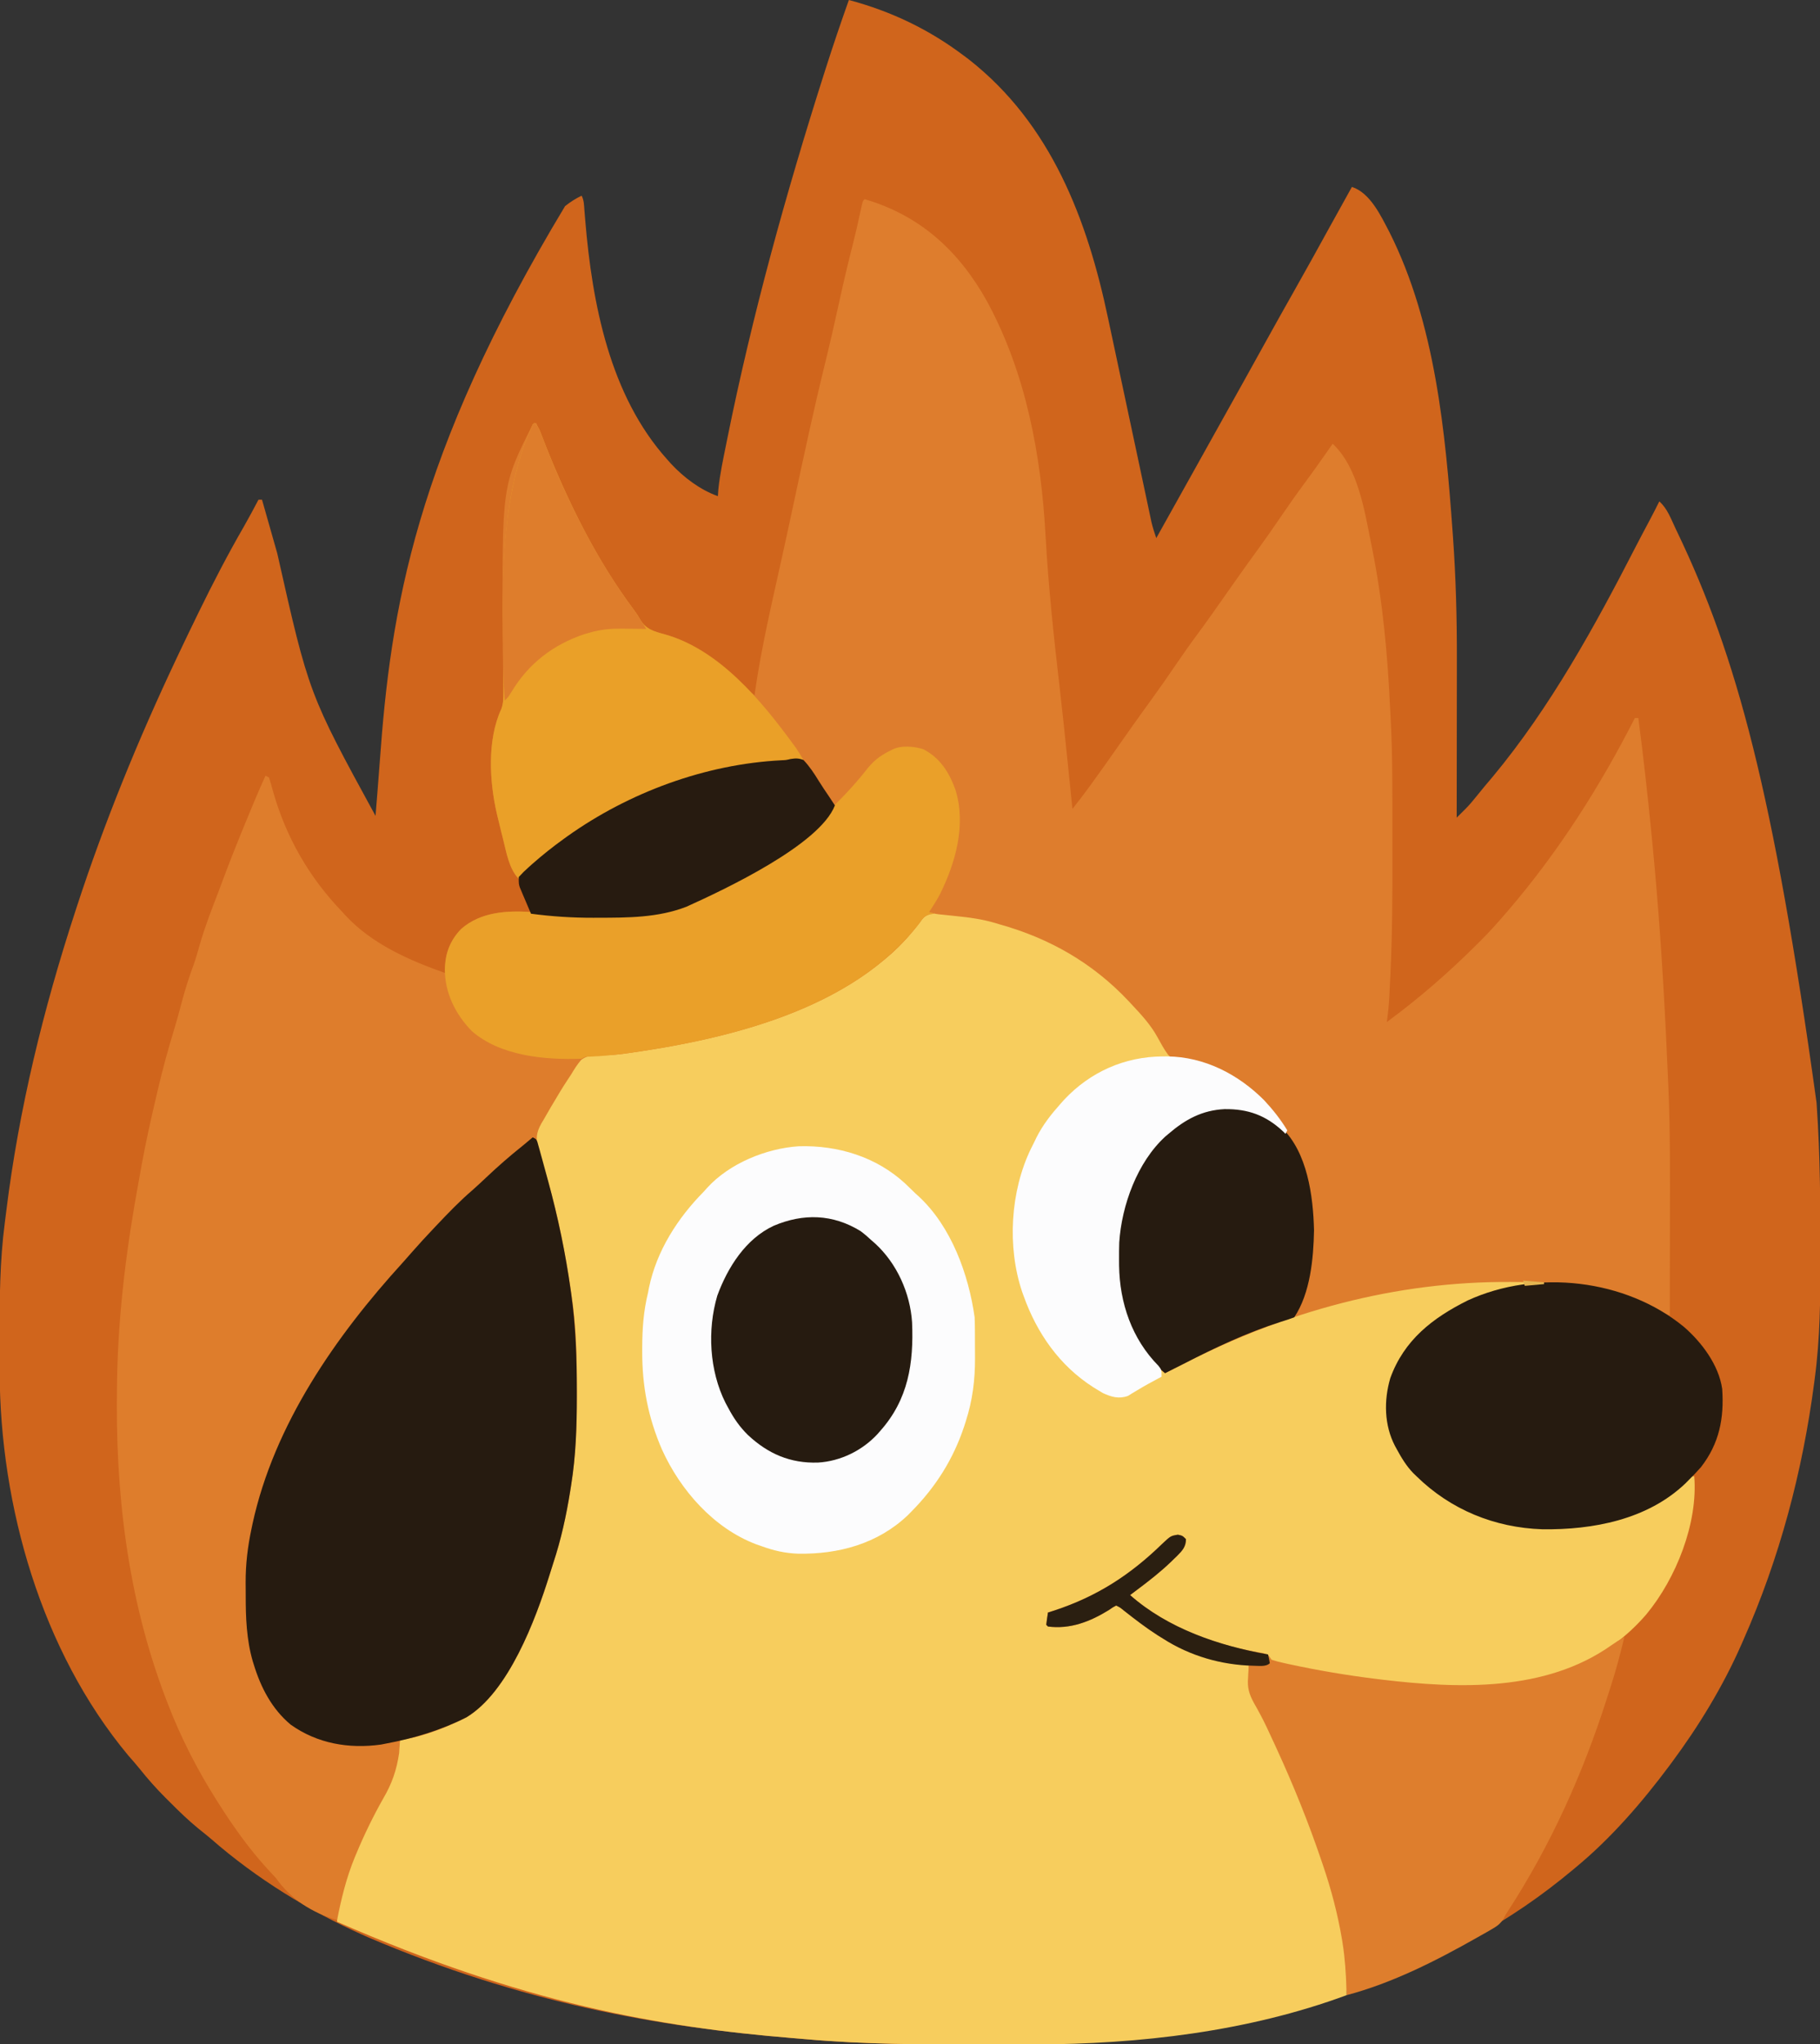 <?xml version="1.0" encoding="UTF-8"?>
<svg version="1.1" xmlns="http://www.w3.org/2000/svg" width="1042" height="1170">
<rect width="100%" height="100%" fill="#333333" stroke="none"/>
<path d="M0 0 C24.295 6.494 45.923 16.827 66 32 C67.367 33.027 67.367 33.027 68.762 34.074 C115.776 70.969 136.497 125.606 148.409 182.232 C149.297 186.437 150.199 190.638 151.101 194.84 C152.797 202.759 154.481 210.681 156.161 218.605 C159.177 232.837 162.218 247.064 165.259 261.29 C166.323 266.271 167.383 271.253 168.439 276.236 C169.093 279.324 169.751 282.412 170.409 285.499 C170.712 286.927 171.015 288.355 171.316 289.783 C171.728 291.735 172.144 293.687 172.561 295.638 C172.792 296.729 173.023 297.819 173.261 298.942 C174.008 302.034 174.951 304.999 176 308 C183.192 295.181 190.368 282.353 197.5 269.5 C202.315 260.823 207.146 252.156 212 243.5 C216.83 234.885 221.642 226.26 226.438 217.625 C227.059 216.506 227.68 215.388 228.32 214.235 C231.49 208.525 234.658 202.814 237.824 197.102 C243.656 186.587 249.504 176.083 255.438 165.625 C262.129 153.828 268.669 141.949 275.208 130.067 C279.448 122.365 283.722 114.681 288 107 C298.562 110.392 304.635 123.651 309.52 132.945 C335.692 184.962 341.565 247.493 345.688 304.812 C345.748 305.658 345.809 306.504 345.872 307.376 C347.508 330.424 348.146 353.39 348.098 376.496 C348.096 379.154 348.094 381.811 348.093 384.469 C348.09 390.68 348.082 396.891 348.072 403.102 C348.061 410.191 348.055 417.28 348.05 424.368 C348.04 438.912 348.022 453.456 348 468 C349.12 466.89 350.238 465.779 351.356 464.667 C351.979 464.048 352.602 463.429 353.244 462.792 C355.417 460.575 357.376 458.238 359.312 455.812 C362.402 451.968 365.546 448.187 368.75 444.438 C401.533 404.987 427.123 358.436 450.438 313.026 C453.001 308.061 455.62 303.127 458.249 298.197 C460.223 294.492 462.139 290.763 464 287 C468.666 291.088 470.745 297.192 473.375 302.688 C473.836 303.647 473.836 303.647 474.306 304.625 C508.179 375.346 529.318 452.849 554 631 C554.05 631.699 554.1 632.399 554.152 633.12 C556.095 661.298 556.245 689.64 556.25 717.875 C556.25 718.634 556.251 719.393 556.251 720.175 C556.252 743.235 556.059 766.105 553 789 C552.901 789.762 552.801 790.524 552.699 791.308 C545.996 842.455 532.917 891.768 512 939 C511.477 940.195 511.477 940.195 510.943 941.415 C500.427 965.305 486.558 988.063 471 1009 C470.397 1009.813 470.397 1009.813 469.782 1010.643 C454.142 1031.633 436.241 1052.329 416 1069 C415.209 1069.662 415.209 1069.662 414.402 1070.336 C344.301 1128.912 257.701 1157.67 106.32 1170.203 C104.155 1170.21 101.99 1170.217 99.825 1170.224 C92.925 1170.244 86.025 1170.248 79.125 1170.25 C77.367 1170.251 77.367 1170.251 75.574 1170.252 C42.173 1170.264 8.888 1170.183 -24.407 1167.228 C-27.05 1166.996 -29.693 1166.777 -32.337 1166.562 C-108.991 1160.266 -187.072 1146.446 -275 1109 C-275.826 1108.633 -276.653 1108.266 -277.504 1107.888 C-309.02 1093.836 -339.216 1075.269 -365.205 1052.524 C-367.503 1050.573 -369.863 1048.705 -372.215 1046.82 C-378.028 1042.077 -383.347 1036.95 -388.625 1031.625 C-389.502 1030.756 -390.378 1029.887 -391.281 1028.992 C-396.508 1023.75 -401.339 1018.33 -405.95 1012.539 C-408.084 1009.896 -410.31 1007.355 -412.562 1004.812 C-462.318 945.075 -485.94 862.133 -486.203 785.305 C-486.21 783.917 -486.217 782.529 -486.225 781.141 C-486.244 776.719 -486.249 772.297 -486.25 767.875 C-486.25 767.121 -486.251 766.367 -486.251 765.59 C-486.252 743.662 -486.119 721.909 -483.275 700.127 C-482.978 697.832 -482.696 695.536 -482.414 693.24 C-475.184 634.867 -461.256 577.859 -443 522 C-442.74 521.202 -442.48 520.404 -442.213 519.582 C-426.312 470.809 -406.925 423.363 -385 377 C-384.527 375.997 -384.054 374.994 -383.566 373.961 C-380.092 366.617 -376.564 359.3 -373 352 C-372.711 351.408 -372.422 350.815 -372.124 350.205 C-364.031 333.63 -355.591 317.371 -346.366 301.39 C-343.468 296.319 -340.726 291.164 -338 286 C-337.34 286 -336.68 286 -336 286 C-333.061 296.26 -330.129 306.521 -327.246 316.797 C-309.191 397.067 -309.191 397.067 -271 467 C-270.814 464.682 -270.628 462.365 -270.442 460.047 C-270.268 457.872 -270.092 455.696 -269.915 453.521 C-269.433 447.542 -268.964 441.563 -268.535 435.58 C-262.328 349.168 -248.613 261 -162.492 118 C-159.459 115.566 -156.488 113.705 -153 112 C-151.637 114.726 -151.657 117.133 -151.422 120.176 C-151.263 122.109 -151.263 122.109 -151.1 124.081 C-151.015 125.115 -151.015 125.115 -150.929 126.169 C-146.959 173.701 -136.907 226.399 -104 263 C-103.243 263.851 -102.487 264.702 -101.707 265.578 C-94.337 273.417 -85.21 280.322 -75 284 C-74.869 282.134 -74.869 282.134 -74.734 280.23 C-73.849 271.496 -71.979 262.911 -70.25 254.312 C-69.958 252.857 -69.958 252.857 -69.66 251.372 C-55.358 180.421 -35.97 110.496 -14 41.562 C-13.545 40.132 -13.545 40.132 -13.08 38.673 C-8.938 25.703 -4.558 12.829 0 0 Z " fill="#D0651C" transform="translate(486,0)"/>
<path d="M0 0 C0.816 0.087 1.632 0.175 2.472 0.265 C13.615 1.514 24.358 3.383 35 7 C35.713 7.237 36.427 7.474 37.162 7.718 C60.265 15.468 79.524 27.079 97 44 C97.754 44.715 97.754 44.715 98.523 45.445 C109.253 55.63 118.835 66.974 126 80 C126 80.66 126 81.32 126 82 C126.753 82.003 127.506 82.005 128.281 82.008 C149.415 82.777 168.164 94.356 182.312 109.5 C186.345 114.059 189.842 118.8 193 124 C192.67 124.66 192.34 125.32 192 126 C191.562 125.564 191.123 125.129 190.672 124.68 C180.765 115.377 170.515 111.686 157.086 111.852 C144.301 112.467 134.581 117.75 125 126 C124.406 126.499 123.811 126.998 123.199 127.512 C107.127 142.18 98.172 166.971 96.793 188.177 C96.698 191.413 96.671 194.638 96.688 197.875 C96.693 199.018 96.699 200.16 96.705 201.337 C97.017 223.089 104.341 242.894 118.949 259.066 C120.938 261.213 120.938 261.213 124 262 C126.809 260.872 126.809 260.872 129.898 259.133 C131.102 258.492 132.305 257.852 133.508 257.211 C134.454 256.7 134.454 256.7 135.419 256.179 C138.708 254.407 142.017 252.674 145.328 250.945 C145.988 250.601 146.647 250.257 147.327 249.902 C155.997 245.407 164.917 241.578 174 238 C174.779 237.692 175.558 237.383 176.361 237.065 C189.344 231.982 202.608 227.858 216 224 C216.793 223.771 217.586 223.541 218.403 223.305 C253.407 213.318 287.338 209.512 323.57 209.797 C324.417 209.801 325.264 209.806 326.137 209.81 C330.853 209.866 335.347 210.221 340 211 C340 211.33 340 211.66 340 212 C338.742 212.17 337.484 212.34 336.188 212.516 C313.261 215.71 292.239 220.91 274 236 C273.277 236.562 272.554 237.124 271.809 237.703 C261.706 245.908 253.273 259.215 251.246 272.172 C249.765 289.197 252.403 303.503 263.48 317.18 C276.114 331.9 293.273 342.088 312 347 C312.674 347.18 313.348 347.361 314.042 347.547 C344.555 355.452 376.872 351.509 404.734 336.93 C411.019 333.216 417.105 328.972 422.211 323.73 C424 322 424 322 426 322 C428.218 348.859 415.583 380.462 398.648 400.945 C376.499 426.795 346.046 439.014 312.393 441.789 C275.811 444.063 239.234 439.473 203.375 432.438 C202.362 432.24 201.349 432.042 200.305 431.838 C188.13 429.357 188.13 429.357 183 427 C182.67 426.34 182.34 425.68 182 425 C179.914 424.501 177.803 424.104 175.688 423.75 C148.851 418.773 123.65 407.613 102 391 C104.989 387.812 108.12 385.069 111.562 382.375 C115.612 379.174 119.498 375.849 123.312 372.375 C124.761 371.056 124.761 371.056 126.238 369.711 C129.088 366.914 131.588 364.18 134 361 C133.966 358.678 133.966 358.678 133 357 C129.873 356.453 127.779 356.476 125.102 358.277 C122.343 360.681 119.754 363.204 117.238 365.859 C104.45 379.286 87.922 388.873 70.938 396 C69.902 396.437 69.902 396.437 68.846 396.882 C64.548 398.608 60.609 399.521 56 400 C56 402.31 56 404.62 56 407 C71.015 408.388 83.339 402.564 96 395 C96.62 395.534 97.24 396.067 97.879 396.617 C104.936 402.555 112.222 407.881 120.041 412.768 C121.308 413.565 122.567 414.376 123.815 415.205 C138.025 424.545 154.565 426.921 171 430 C171.024 431.057 171.049 432.114 171.074 433.203 C171.35 441.194 171.742 447.55 176.125 454.438 C177.045 456.036 177.954 457.641 178.855 459.25 C179.356 460.142 179.857 461.034 180.373 461.953 C183.679 468.143 186.546 474.546 189.438 480.938 C189.759 481.648 190.081 482.359 190.413 483.091 C207.995 522.058 227.478 566.022 227.062 609.562 C227.058 610.476 227.053 611.389 227.049 612.33 C227.037 614.553 227.021 616.777 227 619 C170.499 639.888 108.255 647.084 48.32 647.203 C46.155 647.21 43.99 647.217 41.825 647.224 C34.925 647.244 28.025 647.248 21.125 647.25 C19.367 647.251 19.367 647.251 17.574 647.252 C-15.827 647.264 -49.112 647.183 -82.407 644.228 C-85.05 643.996 -87.693 643.777 -90.337 643.562 C-166.99 637.266 -245.081 623.45 -351 577 C-351.45 559.503 -343.018 542.165 -335.938 526.625 C-335.228 525.056 -335.228 525.056 -334.504 523.456 C-331.775 517.525 -328.83 511.856 -325.501 506.243 C-319.125 495.474 -316.553 485.374 -315 473 C-314.417 472.825 -313.835 472.649 -313.234 472.469 C-279.363 462.193 -263.77 449.351 -247 418 C-240.445 405.449 -235.13 392.687 -230.741 379.234 C-230.072 377.216 -229.366 375.219 -228.637 373.223 C-219.035 346.319 -214.808 315.942 -214.867 287.453 C-214.866 286.398 -214.865 285.343 -214.864 284.257 C-214.864 282.041 -214.865 279.826 -214.87 277.611 C-214.875 274.272 -214.87 270.933 -214.863 267.594 C-214.856 250.315 -215.679 233.37 -218.062 216.25 C-218.168 215.488 -218.273 214.725 -218.382 213.94 C-221.803 189.531 -227.246 165.499 -234.555 141.961 C-235.037 140.308 -235.519 138.654 -236 137 C-236.271 136.185 -236.541 135.369 -236.82 134.529 C-238.604 128.199 -237.525 124.502 -234.467 118.754 C-233.921 117.804 -233.375 116.854 -232.812 115.875 C-232.264 114.876 -231.715 113.877 -231.15 112.848 C-226.678 104.845 -221.863 96.996 -216.293 89.703 C-215.391 88.514 -214.53 87.293 -213.705 86.049 C-211.702 83.28 -210.184 81.351 -206.839 80.359 C-204.152 80.063 -201.516 79.976 -198.812 79.938 C-188.056 79.414 -177.653 77.978 -167.062 76.125 C-166.34 76.001 -165.617 75.878 -164.873 75.751 C-149.885 73.183 -135.151 69.803 -120.562 65.5 C-119.578 65.218 -118.594 64.935 -117.58 64.645 C-111.979 63.006 -106.572 61.124 -101.178 58.897 C-98.542 57.811 -95.867 56.849 -93.188 55.875 C-66.518 45.584 -32.238 29.074 -17.188 3.312 C-13.043 -2.369 -6.251 -0.717 0 0 Z " fill="#F7CD5D" transform="translate(544,523)"/>
<path d="M0 0 C31.827 9.296 54 29.639 70.012 58.332 C92.337 99.357 101.07 146.302 103.61 192.57 C105.23 221.544 108.279 250.276 111.638 279.098 C113.37 294.031 114.908 308.983 116.438 323.938 C116.699 326.486 116.961 329.034 117.222 331.582 C117.817 337.388 118.41 343.194 119 349 C122.097 345.15 125.083 341.237 128 337.25 C128.476 336.6 128.953 335.949 129.444 335.279 C135.058 327.587 140.528 319.793 146 312 C147.977 309.186 149.957 306.374 151.938 303.562 C152.431 302.863 152.924 302.163 153.432 301.441 C157.058 296.305 160.741 291.211 164.438 286.125 C168.941 279.925 173.321 273.653 177.625 267.312 C181.933 260.966 186.343 254.721 190.909 248.557 C196.404 241.131 201.691 233.56 207 226 C208.977 223.186 210.957 220.374 212.938 217.562 C213.431 216.863 213.924 216.163 214.432 215.441 C218.058 210.305 221.741 205.211 225.438 200.125 C229.941 193.925 234.321 187.653 238.625 181.312 C242.925 174.979 247.323 168.744 251.883 162.595 C257.389 155.158 262.687 147.575 268 140 C282.524 153.642 286.211 178.235 290 197 C290.21 198.033 290.42 199.066 290.637 200.131 C296.669 230.349 299.49 261.003 300.893 291.755 C301.006 294.115 301.136 296.474 301.265 298.833 C302.325 319.604 302.187 340.402 302.185 361.194 C302.185 365.572 302.192 369.951 302.206 374.329 C302.277 397.476 302.128 420.574 301.051 443.699 C300.986 445.097 300.986 445.097 300.92 446.523 C300.795 449.147 300.664 451.77 300.529 454.393 C300.491 455.152 300.453 455.91 300.413 456.692 C300.15 461.499 299.644 466.229 299 471 C317.382 457.479 334.207 442.848 350.375 426.75 C351.124 426.005 351.873 425.261 352.645 424.494 C357.301 419.825 361.717 415.012 366 410 C366.877 408.991 367.755 407.982 368.633 406.973 C397.332 373.46 421.007 336.267 441 297 C441.66 297 442.32 297 443 297 C445.897 319.238 448.388 341.493 450.562 363.812 C450.716 365.38 450.869 366.948 451.023 368.516 C454.462 403.73 456.861 438.914 458.625 474.25 C458.688 475.507 458.751 476.764 458.815 478.059 C459.242 486.704 459.63 495.352 460 504 C460.051 505.137 460.102 506.274 460.155 507.445 C461.298 533.4 461.118 559.365 461.069 585.339 C461.058 591.408 461.054 597.476 461.049 603.545 C461.038 615.363 461.021 627.182 461 639 C458.019 637.817 455.094 636.608 452.215 635.195 C432.227 625.496 413.38 621.767 391.237 621.158 C389 621 389 621 385.829 620.5 C381.382 619.919 377.049 619.82 372.57 619.797 C371.671 619.79 370.773 619.783 369.846 619.775 C304.029 619.374 241.035 636.614 182.523 666.706 C179.029 668.498 175.516 670.25 172 672 C156.005 659.009 147.93 640.145 145 620 C143.297 590.264 148.671 561.841 169 539 C169.626 538.291 170.253 537.582 170.898 536.852 C180.355 526.778 191.942 520.489 205.824 519.875 C219.306 519.604 229.61 523.384 239.602 532.645 C240.063 533.092 240.525 533.539 241 534 C231.552 515.643 215.921 503.677 197 496 C196.221 495.683 195.443 495.366 194.641 495.039 C191.277 493.799 188.528 493.01 184.91 492.941 C176.549 492.619 176.549 492.619 173.636 489.574 C171.306 486.333 169.432 482.854 167.508 479.363 C163.67 472.431 158.383 466.762 153 461 C152.131 460.066 152.131 460.066 151.245 459.112 C130.679 437.219 105.905 423.025 77 415 C76.223 414.763 75.446 414.526 74.646 414.282 C67.314 412.125 60.092 411.134 52.5 410.375 C50.198 410.136 47.896 409.894 45.594 409.648 C44.59 409.547 43.587 409.446 42.553 409.341 C40 409 40 409 37 408 C38.356 404.366 40.021 400.967 41.818 397.532 C45.794 389.889 48.925 382.399 51 374 C51.336 372.652 51.336 372.652 51.68 371.277 C54.978 355.939 53.694 340.021 45.672 326.379 C43.216 322.885 40.522 320.386 37 318 C36.134 317.381 35.267 316.762 34.375 316.125 C27.794 313.931 20.016 313.642 13.625 316.625 C12.39 317.374 11.179 318.166 10 319 C9.443 319.378 8.886 319.755 8.312 320.145 C3.671 323.701 0.327 328.304 -3.146 332.95 C-7.127 338.261 -11.466 343.148 -16 348 C-20.589 343.809 -23.814 339.071 -27.188 333.875 C-27.721 333.064 -28.254 332.253 -28.803 331.418 C-29.788 329.918 -30.771 328.417 -31.751 326.914 C-32.824 325.269 -33.911 323.634 -35 322 C-37.117 321.605 -37.117 321.605 -39.539 321.766 C-40.438 321.793 -41.337 321.821 -42.263 321.85 C-56.758 322.646 -70.86 324.739 -85 328 C-85.922 328.211 -86.844 328.423 -87.794 328.641 C-101.751 331.904 -114.882 336.237 -128 342 C-128.723 342.312 -129.447 342.623 -130.192 342.944 C-146.928 350.202 -162.792 359.546 -177 371 C-178.394 372.108 -178.394 372.108 -179.816 373.238 C-186.075 378.278 -192.08 383.568 -198 389 C-203.605 383.395 -205.164 373.413 -207.062 365.938 C-207.319 364.929 -207.575 363.921 -207.838 362.883 C-208.576 359.926 -209.294 356.965 -210 354 C-210.185 353.227 -210.37 352.453 -210.561 351.657 C-214.804 333.274 -216.143 309.326 -207.975 291.801 C-206.8 288.426 -206.774 285.717 -206.805 282.144 C-206.808 281.473 -206.811 280.802 -206.814 280.111 C-206.821 278.656 -206.833 277.201 -206.85 275.747 C-206.875 273.416 -206.888 271.086 -206.898 268.755 C-206.925 262.948 -206.972 257.141 -207.021 251.334 C-207.74 164.094 -207.74 164.094 -190 129 C-189.34 128.67 -188.68 128.34 -188 128 C-187.73 128.682 -187.459 129.364 -187.181 130.066 C-172.523 166.883 -155.972 203.217 -132.105 235.109 C-130 238 -130 238 -128.613 240.453 C-125.222 246.23 -120.602 247.394 -114.446 249.08 C-97.97 253.651 -84.768 264.36 -72.414 275.797 C-69.338 278.605 -66.174 281.303 -63 284 C-62.797 282.534 -62.797 282.534 -62.59 281.039 C-58.916 255.742 -52.992 230.763 -47.48 205.817 C-44.944 194.334 -42.456 182.841 -40.003 171.339 C-34.453 145.317 -28.859 119.314 -22.502 93.475 C-19.614 81.731 -16.959 69.944 -14.369 58.131 C-12.083 47.715 -9.664 37.349 -7.018 27.017 C-5.259 20.13 -3.666 13.219 -2.204 6.263 C-1.102 1.102 -1.102 1.102 0 0 Z " fill="#DE7D2D" transform="translate(495,114)"/>
<path d="M0 0 C9.586 4.934 14.814 13.255 18.387 23.164 C24.65 43.194 18.496 65.008 9.485 83.123 C7.626 86.579 5.53 89.879 3.387 93.164 C4.377 93.494 5.367 93.824 6.387 94.164 C5.635 94.24 4.884 94.316 4.109 94.395 C0.661 95.369 -0.115 96.586 -2.176 99.477 C-40.47 149.609 -113.48 166.368 -172.434 174.457 C-177.454 175.092 -182.308 175.274 -187.363 175.289 C-191.055 175.497 -192.952 175.674 -195.93 177.879 C-198.163 180.505 -199.859 183.196 -201.613 186.164 C-202.39 187.353 -203.173 188.537 -203.961 189.719 C-206.641 193.793 -209.138 197.963 -211.613 202.164 C-212.092 202.962 -212.572 203.76 -213.065 204.582 C-214.533 207.049 -215.953 209.539 -217.363 212.039 C-217.818 212.799 -218.273 213.559 -218.742 214.342 C-221.581 219.537 -221.928 222.866 -220.409 228.583 C-220.147 229.435 -219.884 230.287 -219.613 231.164 C-219.369 232.024 -219.124 232.883 -218.872 233.769 C-218.065 236.556 -217.215 239.328 -216.363 242.102 C-209.158 266.224 -204.276 291.097 -200.926 316.039 C-200.806 316.917 -200.687 317.795 -200.564 318.7 C-198.499 334.888 -198.372 351.12 -198.363 367.414 C-198.363 368.522 -198.362 369.629 -198.361 370.771 C-198.378 387.757 -198.906 404.362 -201.613 421.164 C-201.79 422.297 -201.967 423.431 -202.149 424.598 C-204.399 438.676 -207.381 452.334 -211.86 465.872 C-212.604 468.137 -213.312 470.412 -214.012 472.691 C-221.982 498.195 -237.487 539.688 -261.613 554.164 C-273.452 560.144 -286.436 565.258 -299.613 567.164 C-299.651 567.819 -299.688 568.474 -299.727 569.148 C-299.825 570.517 -299.825 570.517 -299.926 571.914 C-299.984 572.796 -300.042 573.678 -300.102 574.586 C-301.491 584.299 -304.279 592.227 -309.238 600.664 C-315.032 610.908 -320.081 621.306 -324.613 632.164 C-324.91 632.873 -325.206 633.581 -325.511 634.311 C-330.307 645.959 -333.192 657.82 -335.613 670.164 C-349.933 666.016 -362.102 658.289 -370.613 646.164 C-372.173 644.434 -373.758 642.726 -375.363 641.039 C-386.024 629.419 -395.183 616.468 -403.613 603.164 C-403.978 602.591 -404.344 602.017 -404.72 601.427 C-415.747 583.971 -425.225 565.443 -432.613 546.164 C-433.002 545.153 -433.391 544.142 -433.792 543.101 C-455.776 485.318 -462.771 424.68 -461.613 363.164 C-461.594 362.017 -461.575 360.871 -461.555 359.689 C-460.824 321.784 -456.023 284.153 -449.118 246.904 C-448.6 244.092 -448.103 241.277 -447.605 238.461 C-445.078 224.464 -441.946 210.628 -438.676 196.789 C-438.471 195.914 -438.266 195.039 -438.054 194.137 C-435.397 182.834 -432.367 171.707 -428.963 160.606 C-427.359 155.368 -425.938 150.088 -424.551 144.789 C-422.619 137.553 -420.438 130.559 -417.812 123.543 C-416.496 119.833 -415.422 116.078 -414.363 112.289 C-411.477 102.102 -407.642 92.274 -403.846 82.398 C-402.71 79.418 -401.594 76.431 -400.483 73.441 C-397.2 64.618 -393.733 55.88 -390.176 47.164 C-389.894 46.472 -389.613 45.78 -389.323 45.067 C-385.238 35.032 -381.079 25.037 -376.613 15.164 C-375.953 15.494 -375.293 15.824 -374.613 16.164 C-373.804 18.66 -373.096 21.13 -372.426 23.664 C-364.957 50.238 -351.709 73.323 -332.613 93.164 C-331.761 94.112 -331.761 94.112 -330.891 95.078 C-315.641 111.537 -294.315 120.848 -273.613 128.164 C-273.646 126.957 -273.678 125.751 -273.711 124.508 C-273.698 116.148 -270.361 108.858 -264.578 102.879 C-253.444 93.161 -238.773 92.309 -224.613 93.164 C-222.576 93.373 -220.548 93.625 -218.516 93.887 C-207.769 95.269 -197.126 95.522 -186.301 95.477 C-184.956 95.474 -184.956 95.474 -183.585 95.471 C-165.71 95.41 -147.972 95.22 -131.613 87.164 C-130.968 86.851 -130.323 86.538 -129.659 86.215 C-93.18 68.19 -56.596 42.792 -31.668 10.656 C-27.637 5.726 -23.35 2.887 -17.613 0.164 C-12.608 -2.339 -5.201 -1.664 0 0 Z " fill="#DE7D2C" transform="translate(528.613,428.836)"/>
<path d="M0 0 C2 1 2 1 2.683 2.676 C2.885 3.404 3.088 4.133 3.297 4.883 C3.53 5.708 3.764 6.534 4.004 7.384 C4.373 8.741 4.373 8.741 4.75 10.125 C5.141 11.535 5.141 11.535 5.541 12.973 C6.37 15.98 7.186 18.989 8 22 C8.259 22.944 8.517 23.888 8.784 24.861 C14.438 45.551 18.765 66.265 21.75 87.5 C21.857 88.252 21.964 89.005 22.074 89.78 C24.679 108.263 25.24 126.603 25.25 145.25 C25.251 146.358 25.251 147.465 25.252 148.607 C25.236 165.593 24.707 182.198 22 199 C21.823 200.133 21.646 201.266 21.464 202.434 C19.214 216.512 16.232 230.17 11.753 243.708 C11.009 245.973 10.302 248.248 9.602 250.527 C1.632 276.031 -13.874 317.524 -38 332 C-52.568 339.359 -67.992 344.001 -84 347 C-84.946 347.186 -85.892 347.371 -86.867 347.562 C-105.209 350.124 -123.407 347.005 -138.633 336.117 C-149.338 327.154 -155.663 314.961 -159.688 301.812 C-159.89 301.167 -160.093 300.521 -160.301 299.855 C-163.876 287.501 -164.351 274.761 -164.316 261.994 C-164.313 259.634 -164.336 257.274 -164.361 254.914 C-164.406 244.303 -163.202 234.371 -161 224 C-160.801 223.043 -160.602 222.087 -160.398 221.101 C-148.019 164.344 -112.841 113.808 -74.266 71.512 C-72.395 69.438 -70.557 67.343 -68.727 65.234 C-64.956 60.917 -61.061 56.729 -57.125 52.562 C-56.422 51.818 -55.72 51.074 -54.996 50.307 C-48.37 43.306 -41.745 36.41 -34.418 30.137 C-31.776 27.802 -29.213 25.394 -26.649 22.975 C-19.974 16.678 -13.187 10.711 -6 5 C-3.992 3.343 -1.996 1.672 0 0 Z " fill="#261B10" transform="translate(305,651)"/>
<path d="M0 0 C1.912 1.817 3.8 3.657 5.688 5.5 C6.345 6.096 7.002 6.691 7.68 7.305 C26.32 24.571 36.242 51.915 39.688 76.5 C39.791 79.261 39.851 81.997 39.855 84.758 C39.859 85.542 39.862 86.326 39.866 87.134 C39.871 88.79 39.873 90.446 39.873 92.102 C39.875 94.597 39.893 97.091 39.912 99.586 C39.96 112.408 38.521 123.996 34.562 136.25 C34.258 137.197 33.953 138.143 33.638 139.119 C27.43 157.753 17.455 173.535 3.688 187.5 C2.958 188.243 2.228 188.985 1.477 189.75 C-15.771 206.164 -38.179 212.192 -61.371 211.816 C-68.801 211.536 -75.311 210.07 -82.312 207.5 C-83.353 207.138 -84.393 206.776 -85.465 206.402 C-109.734 197.188 -128.739 175.511 -139.289 152.258 C-147.274 133.863 -150.729 115.745 -150.625 95.688 C-150.624 94.988 -150.623 94.289 -150.621 93.568 C-150.587 82.918 -149.873 72.875 -147.312 62.5 C-147.119 61.496 -146.926 60.492 -146.727 59.457 C-142.337 38.335 -130.247 19.603 -115.312 4.5 C-114.709 3.825 -114.106 3.149 -113.484 2.453 C-100.684 -11.64 -79.532 -20.215 -60.875 -21.402 C-38.511 -22.015 -16.624 -15.371 0 0 Z " fill="#FCFCFD" transform="translate(518.312,677.5)"/>
<path d="M0 0 C2.625 0.562 2.625 0.562 4.625 2.562 C4.587 6.871 2.58 9.096 -0.375 12.067 C-1.21 12.869 -1.21 12.869 -2.062 13.688 C-2.922 14.53 -2.922 14.53 -3.799 15.39 C-9.928 21.288 -16.572 26.472 -23.375 31.562 C-24.168 32.158 -24.961 32.754 -25.777 33.367 C-26.305 33.762 -26.832 34.156 -27.375 34.562 C-6.554 52.931 21.629 63.361 48.746 67.789 C51.625 68.562 51.625 68.562 53.625 71.562 C56.07 72.362 58.37 72.97 60.875 73.5 C61.623 73.666 62.371 73.832 63.142 74.004 C79.822 77.632 96.684 80.479 113.625 82.562 C114.745 82.701 115.864 82.839 117.018 82.981 C160.744 88.203 210.449 89.968 248.074 63.359 C250.529 61.63 253.033 60.075 255.625 58.562 C253.264 68.481 250.64 78.261 247.472 87.957 C246.848 89.878 246.23 91.802 245.618 93.727 C231.936 136.667 213.456 177.721 188.893 215.568 C187.552 217.619 187.552 217.619 186.277 220.104 C184.353 222.967 182.641 224.122 179.664 225.84 C178.143 226.723 178.143 226.723 176.592 227.624 C175.489 228.243 174.386 228.862 173.25 229.5 C172.68 229.823 172.11 230.147 171.523 230.48 C147.989 243.818 122.853 256.618 96.625 263.562 C96.569 261.728 96.569 261.728 96.512 259.855 C96.193 251.149 95.676 242.549 94.312 233.938 C94.154 232.923 94.154 232.923 93.993 231.887 C91.533 217.29 87.843 203.185 83.062 189.188 C82.8 188.412 82.538 187.637 82.267 186.838 C74.776 164.732 66.134 143.32 56.375 122.125 C55.993 121.294 55.611 120.463 55.217 119.607 C54.104 117.195 52.984 114.786 51.859 112.379 C51.323 111.231 51.323 111.231 50.777 110.06 C48.572 105.397 46.168 100.927 43.605 96.453 C40.796 91.34 39.668 87.542 40.188 81.75 C40.219 81.046 40.251 80.341 40.283 79.615 C40.363 77.929 40.489 76.245 40.625 74.562 C39.367 74.439 38.109 74.315 36.812 74.188 C20.302 72.33 5.725 68.43 -8.375 59.562 C-9.449 58.9 -10.523 58.237 -11.629 57.555 C-18.289 53.265 -24.534 48.455 -30.758 43.566 C-33.18 41.582 -33.18 41.582 -35.375 40.562 C-37.314 41.596 -37.314 41.596 -39.5 43.125 C-50.232 49.738 -61.58 54.222 -74.375 52.562 C-74.705 52.233 -75.035 51.903 -75.375 51.562 C-75.088 49.223 -74.756 46.889 -74.375 44.562 C-73.128 44.162 -71.882 43.761 -70.598 43.348 C-46.303 35.325 -27.309 23.066 -9.062 5.312 C-4.142 0.69 -4.142 0.69 0 0 Z " fill="#DE7E2D" transform="translate(674.375,878.438)"/>
<path d="M0 0 C9.586 4.934 14.814 13.255 18.387 23.164 C24.65 43.194 18.496 65.008 9.485 83.123 C7.626 86.579 5.53 89.879 3.387 93.164 C4.377 93.494 5.367 93.824 6.387 94.164 C5.635 94.24 4.884 94.316 4.109 94.395 C0.661 95.369 -0.115 96.586 -2.176 99.477 C-39.709 148.612 -111.116 165.87 -169.02 173.971 C-176.381 174.95 -183.702 175.688 -191.121 175.988 C-193.613 176.004 -193.613 176.004 -195.613 177.164 C-216.522 177.946 -242.113 175.65 -258.469 161.355 C-267.838 151.781 -273.913 139.552 -273.928 126.138 C-273.742 116.954 -270.988 109.506 -264.578 102.879 C-253.444 93.161 -238.773 92.309 -224.613 93.164 C-222.576 93.373 -220.548 93.625 -218.516 93.887 C-207.769 95.269 -197.126 95.522 -186.301 95.477 C-184.956 95.474 -184.956 95.474 -183.585 95.471 C-165.71 95.41 -147.972 95.22 -131.613 87.164 C-130.968 86.851 -130.323 86.538 -129.659 86.215 C-93.18 68.19 -56.596 42.792 -31.668 10.656 C-27.637 5.726 -23.35 2.887 -17.613 0.164 C-12.608 -2.339 -5.201 -1.664 0 0 Z " fill="#EAA029" transform="translate(528.613,428.836)"/>
<path d="M0 0 C10.139 8.799 19.933 21.815 21.867 35.488 C23.019 52.222 20.273 66.643 9.727 80.25 C7.524 82.765 5.247 85.141 2.867 87.488 C2.192 88.174 1.516 88.86 0.82 89.566 C-20.92 110.326 -52.111 116.21 -81.105 115.824 C-108.433 114.915 -133.629 104.618 -153.133 85.488 C-153.758 84.888 -154.383 84.287 -155.027 83.668 C-158.975 79.551 -161.737 74.968 -164.445 69.988 C-164.952 69.063 -164.952 69.063 -165.469 68.119 C-171.67 56.228 -171.891 42.101 -168.164 29.352 C-160.299 7.514 -143.844 -5.214 -123.727 -15.203 C-84.443 -33.178 -33.451 -27.475 0 0 Z " fill="#261B10" transform="translate(964.133,759.512)"/>
<path d="M0 0 C2.231 2.231 2.844 3.819 3.961 6.75 C4.344 7.738 4.726 8.725 5.121 9.743 C5.535 10.818 5.949 11.893 6.375 13 C19.402 46.103 35.511 78.536 56.895 107.109 C59 110 59 110 60.387 112.453 C63.778 118.23 68.398 119.394 74.554 121.08 C105.947 129.79 130.244 159.396 148.617 184.617 C149.005 185.149 149.393 185.682 149.792 186.23 C151.294 188.431 152.646 190.707 154 193 C153.196 193.07 152.392 193.14 151.563 193.212 C135.51 194.636 119.706 196.244 104 200 C103.092 200.21 102.185 200.42 101.25 200.636 C87.276 203.9 74.134 208.23 61 214 C60.277 214.312 59.553 214.623 58.808 214.944 C42.072 222.202 26.208 231.546 12 243 C11.071 243.739 10.141 244.477 9.184 245.238 C2.925 250.278 -3.08 255.568 -9 261 C-14.605 255.395 -16.164 245.413 -18.062 237.938 C-18.319 236.929 -18.575 235.921 -18.838 234.883 C-19.576 231.926 -20.294 228.965 -21 226 C-21.185 225.227 -21.37 224.453 -21.561 223.657 C-25.804 205.274 -27.143 181.326 -18.975 163.801 C-17.8 160.426 -17.774 157.717 -17.805 154.144 C-17.808 153.473 -17.811 152.802 -17.814 152.111 C-17.821 150.656 -17.833 149.201 -17.85 147.747 C-17.875 145.416 -17.888 143.086 -17.898 140.755 C-17.925 134.948 -17.972 129.141 -18.021 123.334 C-18.356 82.653 -18.356 38.753 -1 1 C-0.67 0.67 -0.34 0.34 0 0 Z " fill="#EAA028" transform="translate(306,242)"/>
<path d="M0 0 C14.873 14.201 18.137 39.244 18.625 58.75 C18.338 74.927 16.507 94.833 7.312 108.625 C4.77 109.594 2.289 110.414 -0.312 111.188 C-19.754 117.354 -38.057 126.019 -56.164 135.331 C-59.659 137.123 -63.172 138.875 -66.688 140.625 C-82.682 127.634 -90.757 108.77 -93.688 88.625 C-95.39 58.889 -90.017 30.466 -69.688 7.625 C-68.748 6.562 -68.748 6.562 -67.789 5.477 C-49.19 -14.338 -21.11 -17.408 0 0 Z " fill="#261B10" transform="translate(733.688,645.375)"/>
<path d="M0 0 C2.236 1.663 4.257 3.415 6.285 5.324 C6.957 5.907 7.628 6.49 8.32 7.09 C20.801 18.537 28.387 35.461 29.474 52.242 C30.459 75.568 27.326 96.301 11.285 114.324 C10.742 114.948 10.2 115.572 9.641 116.215 C0.855 125.68 -11.584 131.733 -24.395 132.48 C-40.288 132.976 -52.965 127.476 -64.502 116.701 C-69.215 112.075 -72.629 107.132 -75.715 101.324 C-76.259 100.316 -76.803 99.308 -77.363 98.27 C-86.575 79.892 -87.851 56.631 -82.043 36.938 C-76.112 20.8 -65.851 4.443 -49.746 -3.059 C-32.789 -10.261 -15.875 -9.799 0 0 Z " fill="#261B10" transform="translate(492.715,704.676)"/>
<path d="M0 0 C0.867 -0.006 1.733 -0.011 2.626 -0.017 C23.872 0.219 43.195 10.178 58.016 25.02 C63.064 30.423 67.473 35.991 71.312 42.312 C70.983 42.972 70.653 43.633 70.312 44.312 C69.874 43.877 69.436 43.441 68.984 42.992 C59.078 33.69 48.828 29.998 35.398 30.164 C22.613 30.779 12.893 36.062 3.312 44.312 C2.718 44.811 2.124 45.31 1.512 45.824 C-14.561 60.492 -23.515 85.283 -24.894 106.49 C-24.99 109.725 -25.017 112.951 -25 116.188 C-24.994 117.33 -24.989 118.473 -24.983 119.65 C-24.674 141.122 -17.668 161.663 -2.445 177.086 C-0.688 179.312 -0.688 179.312 -0.688 183.312 C-3.302 184.739 -5.917 186.162 -8.539 187.574 C-10.579 188.7 -12.597 189.868 -14.586 191.082 C-15.506 191.632 -16.427 192.183 -17.375 192.75 C-18.618 193.522 -18.618 193.522 -19.887 194.309 C-25.179 196.206 -29.386 194.906 -34.293 192.668 C-35.499 191.965 -36.692 191.241 -37.875 190.5 C-38.516 190.105 -39.156 189.711 -39.817 189.304 C-59.06 177.008 -72.025 158.408 -79.625 137.125 C-79.907 136.343 -80.19 135.56 -80.481 134.754 C-89.144 109.091 -87.27 77.229 -75.469 52.859 C-74.881 51.689 -74.293 50.518 -73.688 49.312 C-72.96 47.804 -72.96 47.804 -72.219 46.266 C-68.612 39.172 -63.975 33.236 -58.688 27.312 C-57.926 26.455 -57.164 25.598 -56.379 24.715 C-41.417 8.819 -21.77 0.117 0 0 Z " fill="#FCFCFD" transform="translate(665.688,604.688)"/>
<path d="M0 0 C2.964 -0.457 4.583 -0.516 7.406 0.547 C10.912 4.239 13.556 8.274 16.207 12.604 C18.06 15.605 20.053 18.503 22.031 21.422 C23.159 23.129 24.285 24.836 25.406 26.547 C16.744 49.069 -37.607 74.622 -59.594 84.547 C-75.852 90.848 -93.084 90.837 -110.281 90.859 C-111.149 90.863 -112.016 90.866 -112.91 90.87 C-124.936 90.897 -136.671 90.124 -148.594 88.547 C-149.459 86.507 -150.325 84.466 -151.19 82.426 C-151.857 80.855 -152.528 79.286 -153.201 77.718 C-153.485 77.037 -153.77 76.357 -154.062 75.656 C-154.356 74.965 -154.649 74.274 -154.951 73.562 C-155.594 71.547 -155.594 71.547 -155.594 67.547 C-153.751 65.49 -151.969 63.732 -149.906 61.922 C-149.318 61.395 -148.73 60.868 -148.125 60.325 C-142.193 55.074 -136.023 50.173 -129.594 45.547 C-129.041 45.148 -128.487 44.749 -127.917 44.338 C-92.501 19.109 -48.775 2.923 -5.188 0.719 C-2.577 0.607 -2.577 0.607 0 0 Z " fill="#271B10" transform="translate(452.594,434.453)"/>
<path d="M0 0 C2.231 2.231 2.844 3.819 3.961 6.75 C4.344 7.738 4.726 8.725 5.121 9.743 C5.535 10.818 5.949 11.893 6.375 13 C19.407 46.116 35.556 78.219 56.781 106.895 C59.357 110.5 61.692 114.22 64 118 C63.35 117.99 62.701 117.979 62.031 117.968 C59.042 117.926 56.052 117.901 53.062 117.875 C51.53 117.85 51.53 117.85 49.967 117.824 C43.682 117.784 38.049 118.283 32 120 C30.862 120.321 29.724 120.642 28.551 120.973 C10.637 127.002 -3.442 137.823 -13.188 154.059 C-15 157 -15 157 -17 159 C-18.087 145.911 -18.186 132.85 -18.185 119.723 C-18.187 116.167 -18.206 112.611 -18.225 109.055 C-18.313 73.283 -16.19 34.043 -1 1 C-0.67 0.67 -0.34 0.34 0 0 Z " fill="#DE7D2C" transform="translate(306,242)"/>
<path d="M0 0 C2.625 0.562 2.625 0.562 4.625 2.562 C4.587 6.871 2.58 9.096 -0.375 12.067 C-1.21 12.869 -1.21 12.869 -2.062 13.688 C-2.922 14.53 -2.922 14.53 -3.799 15.39 C-9.928 21.288 -16.572 26.472 -23.375 31.562 C-24.168 32.158 -24.961 32.754 -25.777 33.367 C-26.305 33.762 -26.832 34.156 -27.375 34.562 C-5.605 53.769 23.475 63.523 51.625 68.562 C52.007 70.219 52.339 71.887 52.625 73.562 C50.401 75.787 46.144 74.994 43.16 75.013 C24.883 74.593 6.958 69.42 -8.375 59.562 C-9.444 58.901 -10.512 58.24 -11.613 57.559 C-18.283 53.276 -24.53 48.458 -30.758 43.566 C-33.18 41.582 -33.18 41.582 -35.375 40.562 C-37.314 41.596 -37.314 41.596 -39.5 43.125 C-50.232 49.738 -61.58 54.222 -74.375 52.562 C-74.705 52.233 -75.035 51.903 -75.375 51.562 C-75.088 49.223 -74.756 46.889 -74.375 44.562 C-73.128 44.162 -71.882 43.761 -70.598 43.348 C-46.303 35.325 -27.309 23.066 -9.062 5.312 C-4.142 0.69 -4.142 0.69 0 0 Z " fill="#2B1F11" transform="translate(674.375,878.438)"/>
<path d="M0 0 C3.96 0.33 7.92 0.66 12 1 C12 1.33 12 1.66 12 2 C8.37 2.33 4.74 2.66 1 3 C0.67 2.01 0.34 1.02 0 0 Z " fill="#E4B551" transform="translate(872,733)"/>
</svg>
